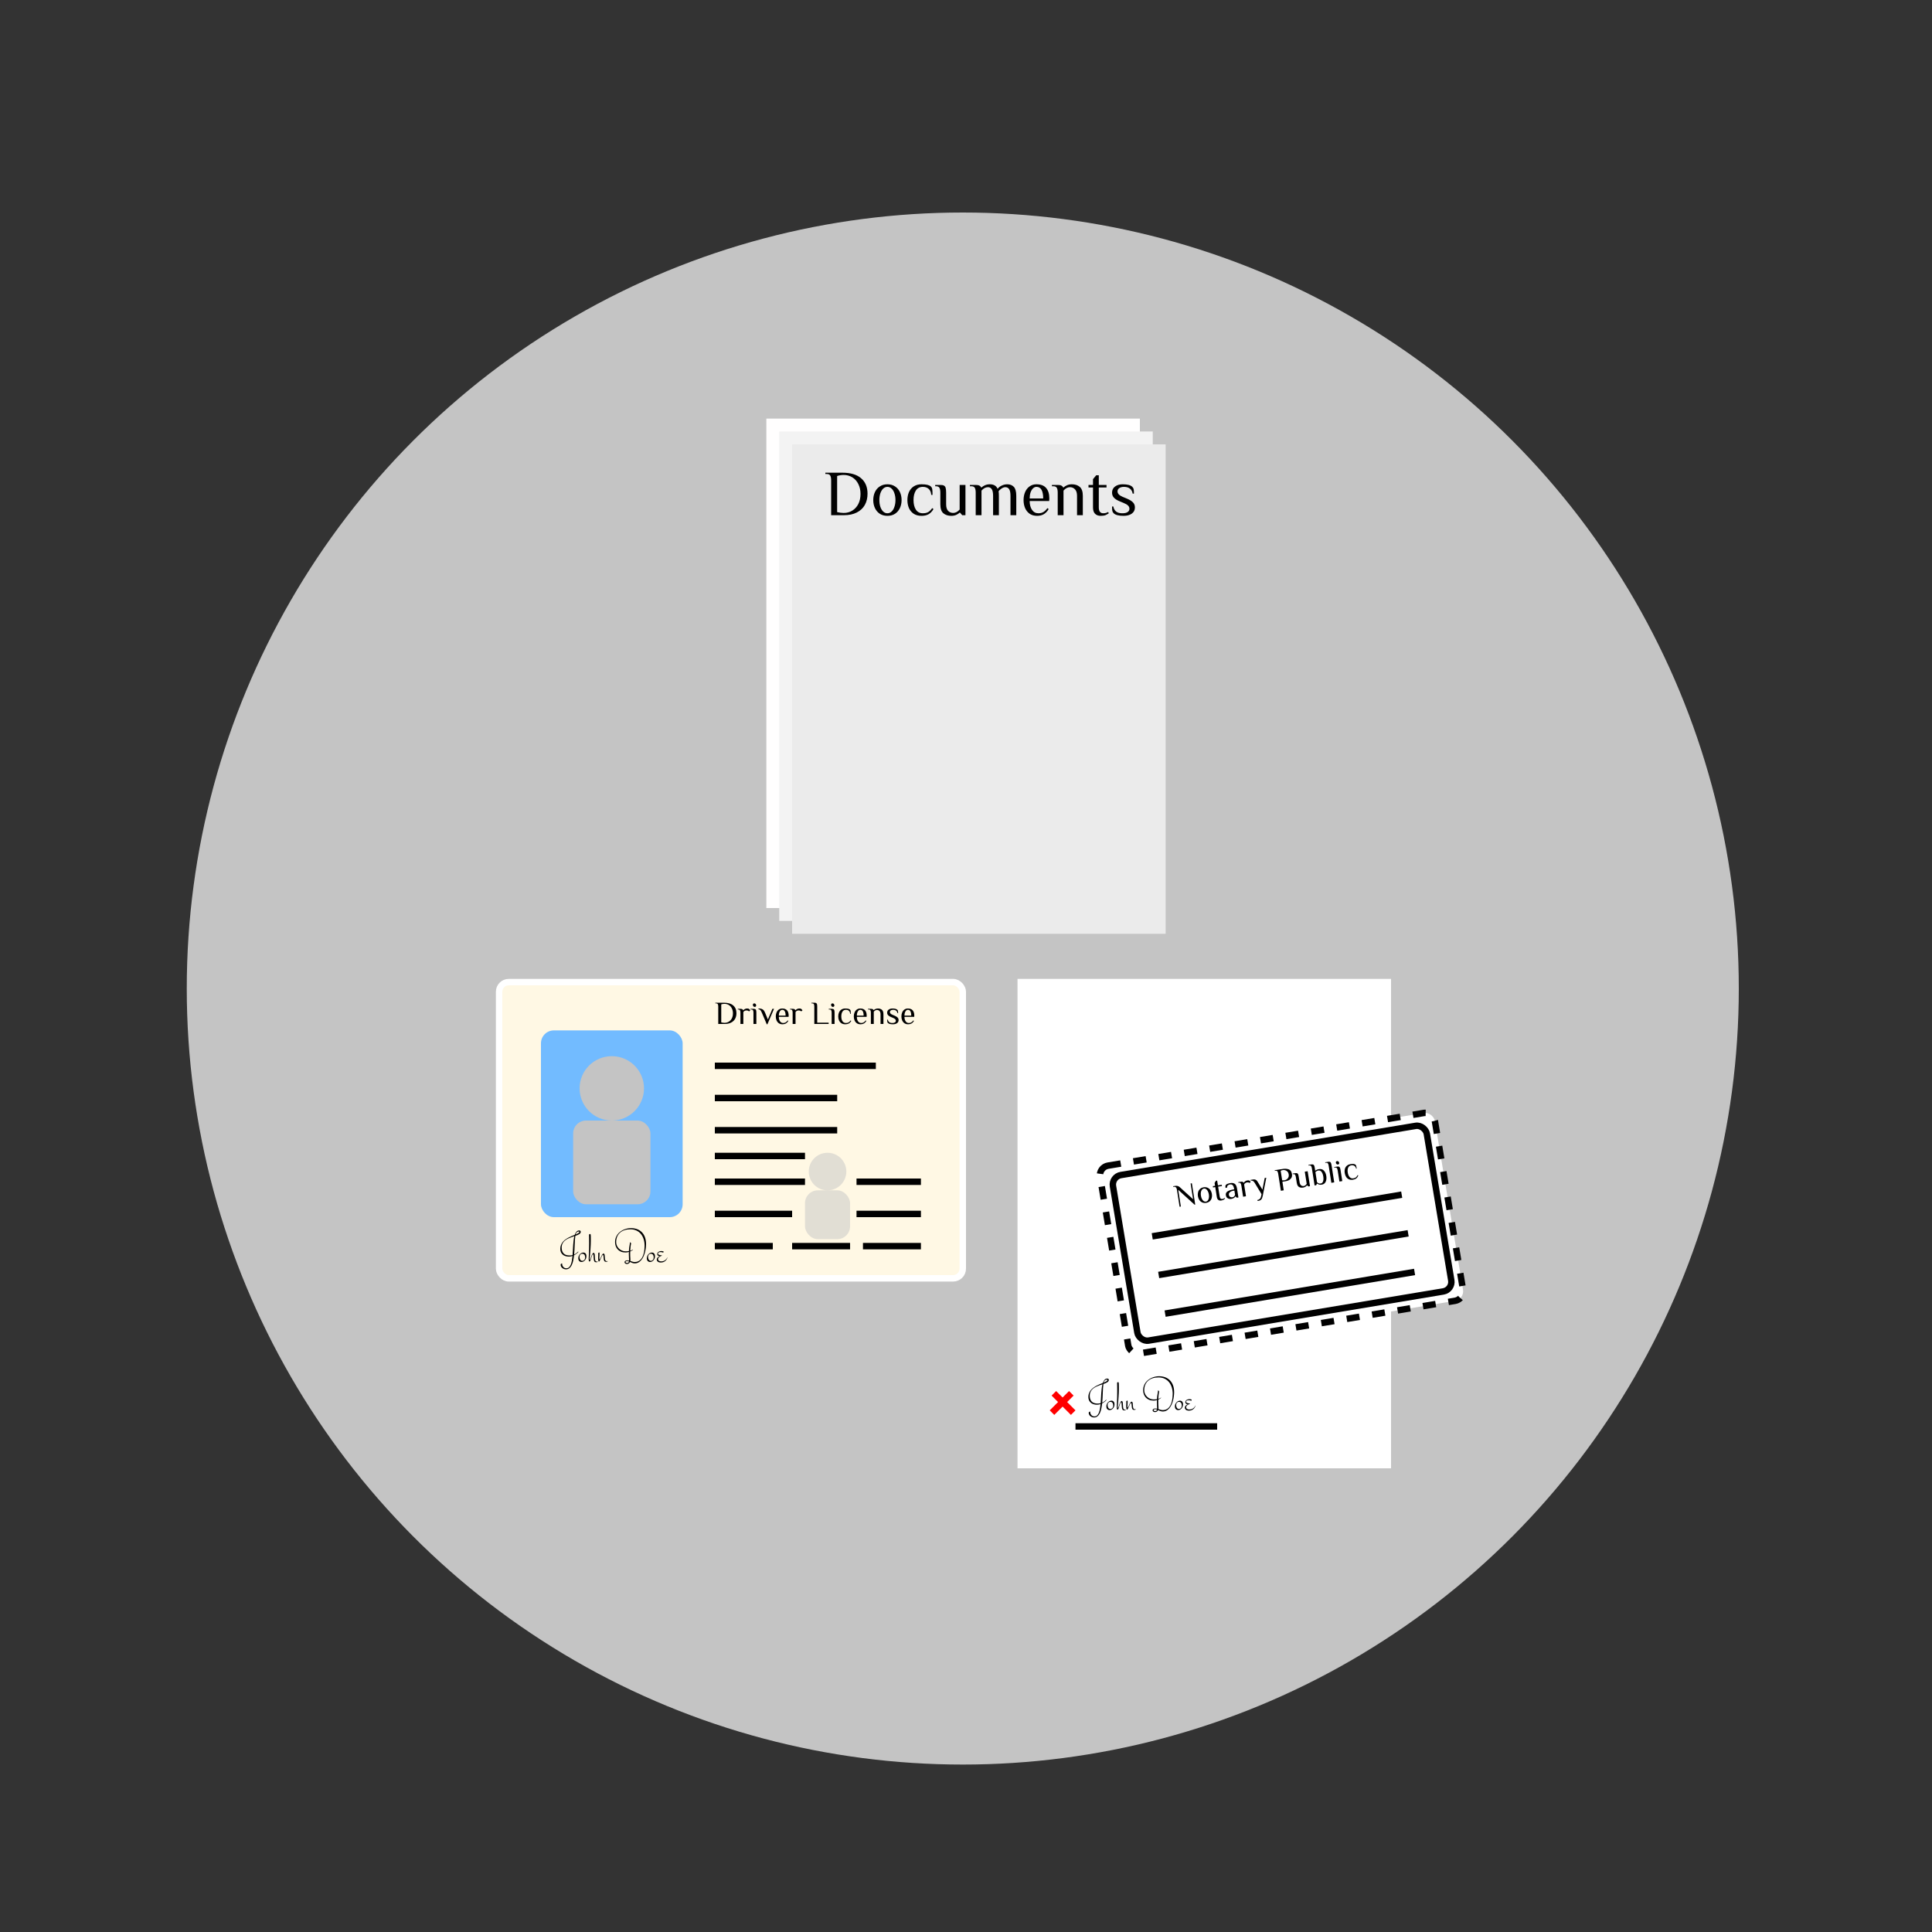 <svg width="300" height="300" viewBox="0 0 300 300" fill="none" xmlns="http://www.w3.org/2000/svg">
<rect x="0" y="0" width="300" height="300" fill="#333333" stroke="none"/>
<g id="Frame 1">
<circle id="circle base" cx="149.5" cy="153.5" r="120.5" fill="#C4C4C4"/>
<g id="DocsGroup">
<rect id="Doc1" x="119" y="65" width="58" height="76" fill="#FFFEFE"/>
<rect id="Doc2" x="121" y="67" width="58" height="76" fill="#F3F3F3"/>
<rect id="Doc3" x="123" y="69" width="58" height="76" fill="#EBEBEB"/>
<path id="Documents" d="M129.06 74.6C129.06 74.26 129.013 74.01 128.92 73.85C128.827 73.683 128.64 73.6 128.36 73.6H128.16V73.4H130.78C132.073 73.4 133.05 73.687 133.71 74.26C134.377 74.833 134.71 75.633 134.71 76.66C134.71 77.32 134.57 77.903 134.29 78.41C134.01 78.91 133.593 79.3 133.04 79.58C132.493 79.86 131.827 80 131.04 80H129.06V74.6ZM131.01 79.65C131.503 79.65 131.947 79.53 132.34 79.29C132.74 79.043 133.053 78.7 133.28 78.26C133.507 77.813 133.62 77.293 133.62 76.7C133.62 76.12 133.507 75.607 133.28 75.16C133.06 74.713 132.75 74.367 132.35 74.12C131.95 73.873 131.497 73.75 130.99 73.75C130.67 73.75 130.337 73.803 129.99 73.91V79.52C130.363 79.607 130.703 79.65 131.01 79.65ZM137.798 80.1C137.345 80.1 136.952 79.993 136.618 79.78C136.285 79.56 136.032 79.263 135.858 78.89C135.685 78.517 135.598 78.103 135.598 77.65C135.598 77.197 135.685 76.783 135.858 76.41C136.032 76.037 136.285 75.743 136.618 75.53C136.952 75.31 137.345 75.2 137.798 75.2C138.252 75.2 138.645 75.31 138.978 75.53C139.312 75.743 139.565 76.037 139.738 76.41C139.912 76.783 139.998 77.197 139.998 77.65C139.998 78.103 139.912 78.517 139.738 78.89C139.565 79.263 139.312 79.56 138.978 79.78C138.645 79.993 138.252 80.1 137.798 80.1ZM137.798 79.7C138.045 79.7 138.262 79.61 138.448 79.43C138.642 79.25 138.788 79.003 138.888 78.69C138.995 78.377 139.048 78.03 139.048 77.65C139.048 77.27 138.995 76.923 138.888 76.61C138.788 76.297 138.642 76.05 138.448 75.87C138.262 75.69 138.045 75.6 137.798 75.6C137.552 75.6 137.332 75.69 137.138 75.87C136.952 76.05 136.805 76.297 136.698 76.61C136.598 76.923 136.548 77.27 136.548 77.65C136.548 78.03 136.598 78.377 136.698 78.69C136.805 79.003 136.952 79.25 137.138 79.43C137.332 79.61 137.552 79.7 137.798 79.7ZM143.101 80.1C142.621 80.1 142.215 79.993 141.881 79.78C141.555 79.56 141.308 79.267 141.141 78.9C140.981 78.527 140.901 78.11 140.901 77.65C140.901 77.19 140.981 76.777 141.141 76.41C141.308 76.037 141.555 75.743 141.881 75.53C142.215 75.31 142.621 75.2 143.101 75.2C143.835 75.2 144.318 75.317 144.551 75.55C144.665 75.663 144.735 75.803 144.761 75.97C144.788 76.13 144.801 76.423 144.801 76.85H144.601C144.575 76.437 144.445 76.127 144.211 75.92C143.978 75.707 143.675 75.6 143.301 75.6C142.821 75.6 142.458 75.79 142.211 76.17C141.971 76.55 141.851 77.043 141.851 77.65C141.851 78.257 141.971 78.75 142.211 79.13C142.458 79.51 142.821 79.7 143.301 79.7C143.641 79.7 143.921 79.637 144.141 79.51C144.361 79.377 144.565 79.173 144.751 78.9L144.951 79.05C144.731 79.423 144.471 79.693 144.171 79.86C143.871 80.02 143.515 80.1 143.101 80.1ZM147.715 80.1C147.215 80.1 146.805 79.967 146.485 79.7C146.172 79.433 146.015 78.967 146.015 78.3V76.5C146.015 76.16 145.968 75.91 145.875 75.75C145.782 75.583 145.595 75.5 145.315 75.5H145.215V75.3H146.015C146.262 75.3 146.445 75.333 146.565 75.4C146.692 75.46 146.782 75.573 146.835 75.74C146.888 75.907 146.915 76.16 146.915 76.5V78.3C146.915 78.767 147.018 79.11 147.225 79.33C147.438 79.543 147.702 79.65 148.015 79.65C148.368 79.65 148.702 79.473 149.015 79.12V75.3H149.915V80H149.415L149.065 79.6H149.015C148.875 79.74 148.692 79.86 148.465 79.96C148.245 80.053 147.995 80.1 147.715 80.1ZM151.507 76.5C151.507 76.16 151.46 75.91 151.367 75.75C151.273 75.583 151.087 75.5 150.807 75.5H150.607V75.3H151.507C151.753 75.3 151.94 75.333 152.067 75.4C152.2 75.467 152.297 75.567 152.357 75.7H152.407C152.547 75.56 152.727 75.443 152.947 75.35C153.173 75.25 153.427 75.2 153.707 75.2C153.987 75.2 154.227 75.253 154.427 75.36C154.627 75.46 154.787 75.64 154.907 75.9C155.08 75.68 155.3 75.51 155.567 75.39C155.84 75.263 156.12 75.2 156.407 75.2C156.833 75.2 157.173 75.333 157.427 75.6C157.68 75.867 157.807 76.333 157.807 77V80H156.907V77C156.907 76.52 156.84 76.177 156.707 75.97C156.573 75.757 156.373 75.65 156.107 75.65C155.92 75.65 155.723 75.72 155.517 75.86C155.31 75.993 155.157 76.14 155.057 76.3C155.09 76.4 155.107 76.633 155.107 77V80H154.207V77C154.207 76.52 154.14 76.177 154.007 75.97C153.873 75.757 153.673 75.65 153.407 75.65C153.053 75.65 152.72 75.827 152.407 76.18V80H151.507V76.5ZM161.038 80.1C160.585 80.1 160.202 79.993 159.888 79.78C159.575 79.56 159.338 79.267 159.178 78.9C159.018 78.527 158.938 78.11 158.938 77.65C158.938 77.197 159.018 76.783 159.178 76.41C159.338 76.037 159.568 75.743 159.868 75.53C160.175 75.31 160.532 75.2 160.938 75.2C161.612 75.2 162.112 75.39 162.438 75.77C162.772 76.143 162.938 76.687 162.938 77.4L162.918 77.8H159.888C159.888 78.36 160.008 78.817 160.248 79.17C160.488 79.523 160.818 79.7 161.238 79.7C161.552 79.7 161.815 79.633 162.028 79.5C162.248 79.367 162.452 79.167 162.638 78.9L162.838 79.05C162.618 79.417 162.362 79.683 162.068 79.85C161.775 80.017 161.432 80.1 161.038 80.1ZM161.988 77.4C161.988 76.813 161.902 76.367 161.728 76.06C161.555 75.753 161.292 75.6 160.938 75.6C160.738 75.6 160.558 75.68 160.398 75.84C160.238 75.993 160.112 76.207 160.018 76.48C159.932 76.753 159.888 77.06 159.888 77.4H161.988ZM164.241 76.5C164.241 76.16 164.194 75.91 164.101 75.75C164.008 75.583 163.821 75.5 163.541 75.5H163.341V75.3H164.241C164.488 75.3 164.674 75.333 164.801 75.4C164.934 75.467 165.031 75.567 165.091 75.7H165.141C165.281 75.56 165.461 75.443 165.681 75.35C165.908 75.25 166.161 75.2 166.441 75.2C166.941 75.2 167.348 75.333 167.661 75.6C167.981 75.867 168.141 76.333 168.141 77V80H167.241V77C167.241 76.533 167.134 76.193 166.921 75.98C166.714 75.76 166.454 75.65 166.141 75.65C165.788 75.65 165.454 75.827 165.141 76.18V80H164.241V76.5ZM170.921 80.1C170.547 80.1 170.254 79.993 170.041 79.78C169.827 79.567 169.721 79.24 169.721 78.8V75.7H169.021V75.3H169.721V74.4L170.221 73.8H170.621V75.3H171.821V75.7H170.621V78.8C170.621 79.4 170.854 79.7 171.321 79.7C171.481 79.7 171.614 79.683 171.721 79.65C171.834 79.617 171.951 79.567 172.071 79.5L172.171 79.7C172.017 79.813 171.847 79.91 171.661 79.99C171.474 80.063 171.227 80.1 170.921 80.1ZM174.479 80.1C173.713 80.1 173.196 79.967 172.929 79.7C172.816 79.587 172.746 79.46 172.719 79.32C172.693 79.173 172.679 78.95 172.679 78.65H172.879C172.939 78.983 173.083 79.243 173.309 79.43C173.543 79.61 173.866 79.7 174.279 79.7C174.646 79.7 174.919 79.637 175.099 79.51C175.286 79.383 175.379 79.213 175.379 79C175.379 78.807 175.306 78.64 175.159 78.5C175.019 78.36 174.793 78.227 174.479 78.1L173.879 77.85C173.479 77.69 173.179 77.503 172.979 77.29C172.779 77.077 172.679 76.813 172.679 76.5C172.679 76.093 172.833 75.777 173.139 75.55C173.446 75.317 173.843 75.2 174.329 75.2C175.063 75.2 175.563 75.333 175.829 75.6C175.943 75.713 176.013 75.84 176.039 75.98C176.066 76.12 176.079 76.343 176.079 76.65H175.879C175.826 76.317 175.686 76.06 175.459 75.88C175.233 75.693 174.923 75.6 174.529 75.6C174.216 75.6 173.969 75.667 173.789 75.8C173.616 75.927 173.529 76.093 173.529 76.3C173.529 76.647 173.796 76.93 174.329 77.15L174.929 77.4C175.383 77.587 175.713 77.787 175.919 78C176.126 78.207 176.229 78.473 176.229 78.8C176.229 79.207 176.066 79.527 175.739 79.76C175.413 79.987 174.993 80.1 174.479 80.1Z" fill="black"/>
</g>
<g id="IDGroup">
<rect id="ID base" x="77.5" y="152.5" width="72" height="46" rx="1.5" fill="#FFF8E4" stroke="white"/>
<g id="photo  group">
<rect id="ID photo base" x="84" y="160" width="22" height="29" rx="2" fill="#72BBFF"/>
<g id="person">
<circle id="head" cx="95" cy="169" r="5" fill="#C4C4C4"/>
<rect id="body" x="89" y="174" width="12" height="13" rx="2" fill="#C4C4C4"/>
</g>
</g>
<g id="small person">
<circle id="head_2" cx="128.5" cy="181.917" r="2.917" fill="#C4C4C4" fill-opacity="0.5"/>
<rect id="body_2" x="125" y="184.833" width="7" height="7.583" rx="2" fill="#C4C4C4" fill-opacity="0.5"/>
</g>
<path id="signature" d="M87.28 196.314C87.292 196.385 87.312 196.457 87.342 196.53C87.374 196.603 87.416 196.669 87.468 196.728C87.521 196.79 87.586 196.84 87.663 196.878C87.743 196.917 87.836 196.937 87.943 196.937C88.107 196.937 88.244 196.886 88.353 196.786C88.465 196.686 88.556 196.549 88.627 196.376C88.7 196.203 88.757 196.001 88.798 195.771C88.839 195.539 88.872 195.29 88.897 195.026C88.813 195.056 88.724 195.079 88.63 195.098C88.537 195.116 88.439 195.125 88.336 195.125C88.145 195.125 87.967 195.099 87.803 195.046C87.639 194.994 87.498 194.917 87.379 194.814C87.261 194.711 87.168 194.586 87.099 194.438C87.033 194.288 87 194.116 87 193.922C87 193.703 87.035 193.506 87.106 193.331C87.177 193.153 87.27 192.993 87.386 192.852C87.505 192.708 87.64 192.582 87.793 192.473C87.948 192.361 88.109 192.261 88.275 192.172C88.441 192.083 88.608 192.004 88.774 191.936C88.942 191.868 89.1 191.804 89.246 191.745C89.316 191.537 89.407 191.372 89.519 191.249C89.631 191.126 89.775 191.064 89.953 191.064C89.971 191.064 89.993 191.067 90.018 191.071C90.043 191.076 90.067 191.086 90.09 191.102C90.115 191.116 90.135 191.137 90.151 191.167C90.17 191.194 90.179 191.231 90.179 191.276C90.179 191.352 90.157 191.419 90.114 191.478C90.07 191.537 90.011 191.592 89.936 191.642C89.861 191.69 89.772 191.736 89.669 191.779C89.567 191.822 89.456 191.864 89.338 191.905C89.311 192.092 89.29 192.301 89.276 192.531C89.263 192.761 89.25 193.002 89.239 193.255C89.23 193.506 89.218 193.764 89.205 194.028C89.191 194.292 89.173 194.551 89.15 194.804C89.293 194.74 89.413 194.666 89.509 194.582C89.605 194.497 89.692 194.42 89.772 194.349L89.82 194.397C89.793 194.424 89.757 194.458 89.714 194.5C89.673 194.541 89.623 194.585 89.564 194.633C89.507 194.681 89.442 194.731 89.369 194.783C89.298 194.833 89.221 194.88 89.136 194.923C89.104 195.22 89.06 195.5 89.003 195.764C88.948 196.026 88.872 196.256 88.774 196.455C88.678 196.653 88.558 196.81 88.412 196.926C88.266 197.042 88.087 197.101 87.875 197.101C87.777 197.101 87.679 197.083 87.581 197.049C87.483 197.015 87.395 196.966 87.318 196.902C87.24 196.841 87.177 196.764 87.126 196.673C87.079 196.584 87.055 196.484 87.055 196.373C87.055 196.345 87.061 196.32 87.075 196.297C87.089 196.277 87.106 196.259 87.126 196.243C87.149 196.229 87.173 196.218 87.198 196.208C87.226 196.199 87.253 196.195 87.28 196.195C87.299 196.195 87.308 196.205 87.308 196.226C87.308 196.237 87.303 196.25 87.294 196.263C87.285 196.279 87.28 196.296 87.28 196.314ZM88.422 194.944C88.604 194.944 88.767 194.924 88.911 194.886C88.931 194.637 88.947 194.381 88.959 194.117C88.972 193.852 88.987 193.593 89.003 193.337C89.021 193.082 89.044 192.837 89.071 192.603C89.099 192.366 89.136 192.149 89.184 191.953C89.04 192.001 88.892 192.052 88.74 192.107C88.587 192.159 88.438 192.22 88.292 192.288C88.146 192.354 88.007 192.431 87.875 192.517C87.745 192.604 87.631 192.704 87.533 192.818C87.435 192.932 87.358 193.063 87.301 193.211C87.244 193.357 87.215 193.523 87.215 193.71C87.215 193.888 87.234 194.042 87.27 194.171C87.306 194.301 87.356 194.412 87.417 194.503C87.481 194.594 87.553 194.669 87.632 194.729C87.714 194.785 87.8 194.83 87.889 194.862C87.98 194.894 88.071 194.915 88.162 194.927C88.253 194.938 88.34 194.944 88.422 194.944ZM89.878 191.225C89.826 191.225 89.774 191.234 89.724 191.252C89.674 191.268 89.626 191.295 89.581 191.331C89.537 191.368 89.497 191.415 89.461 191.475C89.427 191.532 89.399 191.602 89.379 191.687C89.463 191.652 89.541 191.619 89.611 191.587C89.684 191.556 89.746 191.524 89.796 191.492C89.848 191.46 89.888 191.428 89.915 191.396C89.945 191.364 89.96 191.331 89.96 191.297C89.96 191.283 89.953 191.268 89.939 191.252C89.926 191.234 89.905 191.225 89.878 191.225ZM90.428 195.785C90.483 195.785 90.537 195.773 90.589 195.75C90.641 195.725 90.688 195.69 90.729 195.645C90.77 195.597 90.802 195.539 90.825 195.47C90.85 195.402 90.862 195.322 90.862 195.231C90.862 195.156 90.853 195.085 90.835 195.019C90.817 194.951 90.789 194.891 90.753 194.841C90.719 194.791 90.673 194.751 90.616 194.722C90.561 194.692 90.497 194.677 90.421 194.677C90.369 194.677 90.317 194.688 90.264 194.708C90.212 194.726 90.165 194.757 90.124 194.8C90.083 194.841 90.05 194.895 90.025 194.961C90 195.025 89.987 195.102 89.987 195.193C89.987 195.266 89.996 195.338 90.015 195.409C90.033 195.477 90.059 195.54 90.093 195.597C90.13 195.654 90.175 195.699 90.23 195.733C90.287 195.768 90.353 195.785 90.428 195.785ZM90.309 195.959C90.158 195.959 90.035 195.91 89.939 195.812C89.844 195.712 89.796 195.567 89.796 195.378C89.796 195.25 89.82 195.133 89.868 195.026C89.915 194.917 89.977 194.823 90.052 194.746C90.13 194.666 90.215 194.604 90.309 194.561C90.402 194.518 90.493 194.496 90.582 194.496C90.726 194.496 90.841 194.545 90.927 194.643C91.014 194.741 91.057 194.886 91.057 195.077C91.057 195.205 91.034 195.322 90.989 195.429C90.945 195.536 90.887 195.63 90.814 195.709C90.744 195.787 90.664 195.848 90.575 195.894C90.486 195.937 90.397 195.959 90.309 195.959ZM91.413 195.48C91.413 195.421 91.416 195.326 91.423 195.193C91.43 195.059 91.438 194.889 91.447 194.684C91.456 194.479 91.464 194.24 91.471 193.966C91.478 193.693 91.481 193.386 91.481 193.047C91.481 192.881 91.48 192.721 91.478 192.568C91.478 192.413 91.476 192.277 91.474 192.158C91.472 192.037 91.47 191.941 91.467 191.868C91.467 191.792 91.467 191.751 91.467 191.745C91.467 191.726 91.47 191.71 91.474 191.697C91.481 191.683 91.493 191.671 91.512 191.659C91.525 191.652 91.541 191.643 91.56 191.632C91.58 191.618 91.601 191.611 91.621 191.611C91.646 191.611 91.665 191.618 91.679 191.632C91.693 191.643 91.703 191.665 91.71 191.697C91.719 191.726 91.726 191.779 91.731 191.854C91.735 191.927 91.737 192.029 91.737 192.162C91.74 192.292 91.741 192.46 91.741 192.667C91.741 192.859 91.736 193.057 91.727 193.262C91.718 193.467 91.707 193.669 91.693 193.867C91.681 194.065 91.668 194.256 91.652 194.438C91.638 194.62 91.624 194.784 91.611 194.93C91.599 195.076 91.589 195.198 91.58 195.296C91.571 195.392 91.566 195.453 91.566 195.48C91.566 195.492 91.566 195.506 91.566 195.521C91.566 195.537 91.567 195.553 91.57 195.569C91.572 195.583 91.576 195.596 91.58 195.607C91.585 195.616 91.591 195.621 91.601 195.621C91.623 195.621 91.647 195.584 91.672 195.511C91.697 195.438 91.729 195.34 91.768 195.217C91.793 195.14 91.822 195.061 91.853 194.981C91.885 194.902 91.918 194.83 91.953 194.766C91.989 194.7 92.026 194.646 92.062 194.605C92.101 194.564 92.138 194.544 92.175 194.544C92.202 194.544 92.225 194.552 92.243 194.568C92.264 194.584 92.281 194.604 92.294 194.629C92.308 194.652 92.318 194.677 92.325 194.705C92.332 194.732 92.338 194.758 92.342 194.783C92.345 194.811 92.348 194.852 92.353 194.906C92.357 194.961 92.362 195.024 92.366 195.094C92.371 195.165 92.375 195.239 92.38 195.316C92.387 195.394 92.394 195.468 92.4 195.539C92.412 195.666 92.442 195.758 92.493 195.815C92.543 195.872 92.608 195.901 92.688 195.901C92.719 195.901 92.745 195.899 92.763 195.894C92.781 195.889 92.798 195.887 92.814 195.887C92.825 195.887 92.828 195.899 92.821 195.921C92.816 195.931 92.797 195.946 92.763 195.969C92.728 195.99 92.668 196 92.582 196C92.509 196 92.447 195.989 92.397 195.966C92.349 195.941 92.31 195.903 92.281 195.853C92.253 195.801 92.232 195.733 92.216 195.651C92.202 195.567 92.193 195.467 92.189 195.351C92.184 195.285 92.179 195.216 92.175 195.146C92.172 195.073 92.167 195.007 92.158 194.947C92.151 194.888 92.141 194.84 92.127 194.804C92.113 194.765 92.094 194.746 92.069 194.746C92.048 194.746 92.026 194.77 92.001 194.817C91.975 194.863 91.95 194.918 91.925 194.981C91.903 195.043 91.881 195.106 91.86 195.169C91.84 195.231 91.824 195.279 91.812 195.313C91.803 195.34 91.79 195.386 91.772 195.45C91.753 195.514 91.732 195.578 91.707 195.645C91.681 195.711 91.654 195.769 91.624 195.819C91.595 195.869 91.564 195.894 91.532 195.894C91.505 195.894 91.483 195.879 91.467 195.85C91.451 195.818 91.439 195.78 91.43 195.737C91.423 195.691 91.418 195.646 91.416 195.6C91.414 195.552 91.413 195.512 91.413 195.48ZM93.05 194.476C93.061 194.476 93.07 194.485 93.077 194.503C93.084 194.521 93.088 194.543 93.091 194.568C93.095 194.593 93.098 194.62 93.098 194.65C93.098 194.677 93.098 194.702 93.098 194.725C93.098 194.784 93.095 194.846 93.091 194.91C93.088 194.971 93.085 195.032 93.081 195.091C93.078 195.148 93.076 195.201 93.074 195.251C93.072 195.299 93.07 195.339 93.07 195.371C93.07 195.43 93.073 195.478 93.077 195.515C93.082 195.549 93.093 195.566 93.111 195.566C93.123 195.566 93.138 195.551 93.156 195.521C93.174 195.492 93.193 195.457 93.214 195.416C93.237 195.372 93.258 195.327 93.279 195.279C93.299 195.231 93.319 195.189 93.337 195.152C93.36 195.104 93.385 195.052 93.412 194.995C93.442 194.936 93.472 194.881 93.504 194.831C93.536 194.779 93.569 194.735 93.603 194.701C93.64 194.667 93.678 194.65 93.716 194.65C93.741 194.65 93.763 194.657 93.781 194.67C93.802 194.684 93.819 194.702 93.832 194.725C93.846 194.746 93.856 194.768 93.863 194.793C93.872 194.816 93.879 194.838 93.884 194.858C93.891 194.911 93.897 194.994 93.904 195.108C93.913 195.22 93.925 195.339 93.939 195.467C93.95 195.594 93.981 195.688 94.031 195.747C94.081 195.804 94.146 195.833 94.226 195.833C94.257 195.833 94.283 195.83 94.301 195.826C94.321 195.821 94.338 195.819 94.352 195.819C94.363 195.819 94.366 195.83 94.359 195.853C94.357 195.858 94.351 195.864 94.342 195.874C94.335 195.88 94.322 195.888 94.304 195.897C94.286 195.907 94.261 195.915 94.229 195.921C94.199 195.928 94.163 195.932 94.12 195.932C94.047 195.932 93.986 195.92 93.939 195.897C93.891 195.872 93.852 195.834 93.822 195.781C93.793 195.729 93.771 195.662 93.757 195.58C93.744 195.495 93.734 195.395 93.73 195.279C93.725 195.224 93.721 195.172 93.716 195.122C93.714 195.069 93.708 195.024 93.699 194.985C93.692 194.944 93.682 194.912 93.668 194.889C93.655 194.864 93.635 194.852 93.61 194.852C93.59 194.852 93.565 194.872 93.535 194.913C93.508 194.954 93.481 195.003 93.453 195.06C93.426 195.115 93.4 195.172 93.374 195.231C93.352 195.29 93.332 195.337 93.316 195.371C93.266 195.478 93.224 195.566 93.19 195.634C93.158 195.703 93.123 195.769 93.084 195.833C93.073 195.851 93.06 195.866 93.046 195.877C93.035 195.888 93.02 195.894 93.002 195.894C92.975 195.894 92.953 195.871 92.937 195.826C92.921 195.78 92.909 195.728 92.899 195.668C92.893 195.609 92.888 195.55 92.886 195.491C92.883 195.429 92.882 195.382 92.882 195.351C92.882 195.314 92.882 195.27 92.882 195.217C92.885 195.165 92.887 195.114 92.889 195.063C92.891 195.013 92.893 194.968 92.893 194.927C92.895 194.886 92.896 194.858 92.896 194.845C92.896 194.831 92.895 194.813 92.893 194.79C92.893 194.765 92.893 194.741 92.893 194.718C92.893 194.693 92.891 194.672 92.889 194.653C92.889 194.633 92.889 194.619 92.889 194.612C92.889 194.594 92.894 194.579 92.903 194.568C92.914 194.554 92.926 194.544 92.937 194.537C92.948 194.53 92.967 194.519 92.992 194.503C93.017 194.485 93.036 194.476 93.05 194.476ZM97.647 194.804C97.647 194.744 97.647 194.682 97.647 194.616C97.647 194.547 97.649 194.477 97.654 194.404C97.576 194.429 97.492 194.448 97.401 194.462C97.312 194.476 97.219 194.482 97.121 194.482C96.849 194.482 96.612 194.438 96.41 194.349C96.209 194.26 96.042 194.142 95.907 193.994C95.773 193.843 95.671 193.67 95.603 193.474C95.537 193.278 95.504 193.072 95.504 192.855C95.504 192.632 95.537 192.425 95.603 192.233C95.669 192.04 95.759 191.863 95.873 191.704C95.989 191.544 96.126 191.403 96.283 191.28C96.443 191.154 96.614 191.05 96.796 190.965C96.978 190.879 97.168 190.814 97.367 190.771C97.567 190.725 97.768 190.702 97.968 190.702C98.324 190.702 98.646 190.757 98.936 190.866C99.225 190.976 99.472 191.136 99.677 191.348C99.882 191.558 100.041 191.818 100.152 192.127C100.264 192.435 100.32 192.788 100.32 193.187C100.32 193.365 100.306 193.562 100.279 193.778C100.254 193.995 100.213 194.214 100.156 194.435C100.099 194.656 100.025 194.871 99.934 195.081C99.842 195.288 99.731 195.474 99.599 195.638C99.469 195.799 99.318 195.929 99.147 196.027C98.977 196.125 98.782 196.174 98.563 196.174C98.419 196.174 98.287 196.15 98.166 196.103C98.046 196.055 97.933 196.007 97.828 195.959C97.783 196.057 97.718 196.133 97.633 196.188C97.549 196.245 97.451 196.273 97.339 196.273C97.305 196.273 97.266 196.268 97.223 196.256C97.182 196.245 97.143 196.228 97.107 196.205C97.07 196.182 97.04 196.153 97.015 196.116C96.992 196.082 96.981 196.041 96.981 195.993C96.981 195.945 96.992 195.904 97.015 195.87C97.037 195.834 97.067 195.804 97.103 195.781C97.142 195.756 97.186 195.738 97.233 195.727C97.284 195.713 97.335 195.706 97.387 195.706C97.437 195.706 97.486 195.711 97.534 195.72C97.582 195.727 97.631 195.736 97.681 195.747V195.686C97.681 195.572 97.675 195.443 97.664 195.299C97.653 195.153 97.647 194.988 97.647 194.804ZM97.996 193.088C97.957 193.252 97.927 193.433 97.907 193.631C97.888 193.827 97.874 194.022 97.862 194.216C97.958 194.186 98.038 194.155 98.102 194.124C98.165 194.089 98.224 194.054 98.276 194.018L98.296 194.055C98.255 194.094 98.198 194.138 98.126 194.188C98.053 194.236 97.965 194.283 97.862 194.329C97.858 194.413 97.856 194.494 97.856 194.571C97.856 194.646 97.856 194.719 97.856 194.79C97.856 194.888 97.857 194.975 97.859 195.05C97.863 195.125 97.868 195.194 97.873 195.258C97.877 195.322 97.88 195.384 97.883 195.443C97.887 195.502 97.89 195.564 97.89 195.627C97.89 195.659 97.888 195.69 97.886 195.72C97.884 195.747 97.88 195.773 97.876 195.798C97.99 195.837 98.102 195.875 98.211 195.911C98.323 195.948 98.44 195.966 98.563 195.966C98.766 195.966 98.945 195.929 99.1 195.856C99.255 195.781 99.389 195.681 99.503 195.556C99.617 195.428 99.711 195.281 99.787 195.115C99.862 194.946 99.922 194.77 99.968 194.585C100.013 194.398 100.045 194.208 100.063 194.014C100.084 193.82 100.094 193.634 100.094 193.454C100.094 193.089 100.046 192.751 99.951 192.438C99.855 192.124 99.714 191.852 99.527 191.622C99.34 191.391 99.11 191.211 98.836 191.082C98.563 190.949 98.247 190.883 97.89 190.883C97.552 190.883 97.247 190.928 96.974 191.017C96.703 191.105 96.47 191.235 96.276 191.406C96.085 191.575 95.937 191.783 95.832 192.032C95.73 192.28 95.678 192.565 95.678 192.886C95.678 193.084 95.718 193.27 95.798 193.443C95.88 193.617 95.988 193.767 96.123 193.895C96.257 194.022 96.411 194.122 96.584 194.195C96.757 194.268 96.936 194.305 97.121 194.305C97.335 194.305 97.513 194.291 97.654 194.264C97.665 194.102 97.68 193.93 97.698 193.748C97.719 193.563 97.751 193.367 97.794 193.16C97.799 193.13 97.803 193.099 97.808 193.067C97.812 193.035 97.814 193.017 97.814 193.013C97.814 192.99 97.813 192.967 97.811 192.944C97.811 192.919 97.821 192.907 97.842 192.907C97.853 192.907 97.868 192.914 97.886 192.927C97.904 192.941 97.921 192.958 97.938 192.979C97.954 192.997 97.967 193.016 97.978 193.037C97.99 193.057 97.996 193.074 97.996 193.088ZM97.38 196.113C97.474 196.113 97.541 196.09 97.582 196.044C97.625 195.999 97.654 195.944 97.668 195.88C97.617 195.862 97.57 195.847 97.524 195.836C97.481 195.825 97.437 195.819 97.394 195.819C97.328 195.819 97.268 195.83 97.213 195.853C97.16 195.876 97.134 195.913 97.134 195.966C97.134 196.011 97.158 196.047 97.206 196.072C97.256 196.099 97.314 196.113 97.38 196.113ZM101.072 195.785C101.126 195.785 101.18 195.773 101.232 195.75C101.285 195.725 101.332 195.69 101.373 195.645C101.414 195.597 101.445 195.539 101.468 195.47C101.493 195.402 101.506 195.322 101.506 195.231C101.506 195.156 101.497 195.085 101.479 195.019C101.46 194.951 101.433 194.891 101.396 194.841C101.362 194.791 101.317 194.751 101.26 194.722C101.205 194.692 101.14 194.677 101.065 194.677C101.013 194.677 100.96 194.688 100.908 194.708C100.855 194.726 100.809 194.757 100.768 194.8C100.727 194.841 100.694 194.895 100.668 194.961C100.643 195.025 100.631 195.102 100.631 195.193C100.631 195.266 100.64 195.338 100.658 195.409C100.676 195.477 100.703 195.54 100.737 195.597C100.773 195.654 100.819 195.699 100.874 195.733C100.931 195.768 100.997 195.785 101.072 195.785ZM100.952 195.959C100.802 195.959 100.679 195.91 100.583 195.812C100.487 195.712 100.439 195.567 100.439 195.378C100.439 195.25 100.463 195.133 100.511 195.026C100.559 194.917 100.621 194.823 100.696 194.746C100.773 194.666 100.859 194.604 100.952 194.561C101.046 194.518 101.137 194.496 101.226 194.496C101.369 194.496 101.484 194.545 101.571 194.643C101.657 194.741 101.701 194.886 101.701 195.077C101.701 195.205 101.678 195.322 101.632 195.429C101.589 195.536 101.531 195.63 101.458 195.709C101.387 195.787 101.308 195.848 101.219 195.894C101.13 195.937 101.041 195.959 100.952 195.959ZM103 194.312C103.029 194.318 103.044 194.338 103.044 194.37C103.044 194.379 103.041 194.391 103.034 194.407C103.029 194.421 103.022 194.436 103.013 194.452C103.006 194.465 102.998 194.478 102.989 194.489C102.98 194.498 102.972 194.503 102.965 194.503C102.954 194.503 102.94 194.5 102.924 194.493C102.908 194.484 102.886 194.474 102.856 194.465C102.826 194.454 102.788 194.445 102.74 194.438C102.692 194.429 102.629 194.424 102.552 194.424C102.442 194.424 102.351 194.445 102.278 194.486C102.205 194.527 102.169 194.584 102.169 194.657C102.169 194.709 102.191 194.754 102.234 194.79C102.279 194.824 102.332 194.852 102.391 194.872C102.453 194.893 102.514 194.907 102.576 194.917C102.639 194.926 102.688 194.93 102.723 194.93C102.748 194.93 102.764 194.935 102.771 194.944C102.78 194.951 102.784 194.958 102.784 194.964C102.784 194.983 102.776 194.994 102.76 194.999C102.747 195.001 102.728 195.005 102.706 195.012C102.646 195.033 102.586 195.059 102.524 195.091C102.463 195.12 102.406 195.157 102.354 195.2C102.303 195.241 102.262 195.288 102.23 195.34C102.199 195.393 102.183 195.45 102.183 195.511C102.183 195.614 102.224 195.699 102.306 195.768C102.39 195.834 102.507 195.867 102.658 195.867C102.829 195.867 102.971 195.842 103.085 195.792C103.199 195.739 103.292 195.679 103.365 195.61C103.44 195.542 103.499 195.474 103.54 195.405C103.581 195.335 103.611 195.281 103.632 195.245L103.652 195.258C103.614 195.37 103.563 195.474 103.502 195.569C103.443 195.665 103.37 195.748 103.283 195.819C103.199 195.887 103.1 195.942 102.986 195.983C102.872 196.022 102.742 196.041 102.596 196.041C102.507 196.041 102.425 196.03 102.35 196.007C102.275 195.986 102.21 195.957 102.155 195.918C102.101 195.879 102.058 195.831 102.029 195.774C101.999 195.717 101.984 195.653 101.984 195.58C101.984 195.495 102.004 195.422 102.042 195.361C102.081 195.299 102.126 195.249 102.176 195.21C102.226 195.169 102.275 195.139 102.323 195.118C102.373 195.095 102.408 195.079 102.429 195.07C102.358 195.059 102.295 195.04 102.241 195.012C102.195 194.987 102.153 194.953 102.114 194.91C102.076 194.864 102.056 194.803 102.056 194.725C102.056 194.654 102.073 194.591 102.107 194.534C102.142 194.474 102.187 194.425 102.244 194.387C102.303 194.348 102.371 194.318 102.446 194.298C102.523 194.275 102.605 194.264 102.692 194.264C102.742 194.264 102.792 194.267 102.842 194.274C102.895 194.281 102.947 194.293 103 194.312Z" fill="black"/>
<path id="Driver License Title" d="M111.53 156.3C111.53 156.13 111.507 156.005 111.46 155.925C111.413 155.842 111.32 155.8 111.18 155.8H111.08V155.7H112.39C113.037 155.7 113.525 155.843 113.855 156.13C114.188 156.417 114.355 156.817 114.355 157.33C114.355 157.66 114.285 157.952 114.145 158.205C114.005 158.455 113.797 158.65 113.52 158.79C113.247 158.93 112.913 159 112.52 159H111.53V156.3ZM112.505 158.825C112.752 158.825 112.973 158.765 113.17 158.645C113.37 158.522 113.527 158.35 113.64 158.13C113.753 157.907 113.81 157.647 113.81 157.35C113.81 157.06 113.753 156.803 113.64 156.58C113.53 156.357 113.375 156.183 113.175 156.06C112.975 155.937 112.748 155.875 112.495 155.875C112.335 155.875 112.168 155.902 111.995 155.955V158.76C112.182 158.803 112.352 158.825 112.505 158.825ZM114.974 157.25C114.974 157.08 114.951 156.955 114.904 156.875C114.858 156.792 114.764 156.75 114.624 156.75H114.574V156.65H114.974C115.101 156.65 115.196 156.668 115.259 156.705C115.326 156.738 115.373 156.795 115.399 156.875H115.424C115.484 156.798 115.564 156.733 115.664 156.68C115.768 156.627 115.888 156.6 116.024 156.6C116.158 156.6 116.258 156.625 116.324 156.675C116.381 156.718 116.439 156.793 116.499 156.9L116.299 157.05C116.263 157 116.209 156.963 116.139 156.94C116.069 156.913 115.989 156.9 115.899 156.9C115.799 156.9 115.708 156.923 115.624 156.97C115.541 157.013 115.474 157.073 115.424 157.15V159H114.974V157.25ZM117.187 156.35C117.11 156.35 117.043 156.318 116.987 156.255C116.933 156.192 116.907 156.117 116.907 156.03C116.907 155.96 116.927 155.905 116.967 155.865C117.01 155.825 117.067 155.805 117.137 155.805C117.213 155.805 117.278 155.837 117.332 155.9C117.388 155.963 117.417 156.038 117.417 156.125C117.417 156.195 117.395 156.25 117.352 156.29C117.312 156.33 117.257 156.35 117.187 156.35ZM116.997 157.25C116.997 157.08 116.973 156.955 116.927 156.875C116.88 156.792 116.787 156.75 116.647 156.75H116.547V156.65H116.997C117.12 156.65 117.212 156.667 117.272 156.7C117.335 156.73 117.38 156.787 117.407 156.87C117.433 156.953 117.447 157.08 117.447 157.25V159H116.997V157.25ZM118.287 157.225C118.207 157.038 118.13 156.908 118.057 156.835C117.984 156.758 117.887 156.717 117.767 156.71V156.61C117.784 156.61 117.807 156.608 117.837 156.605C117.87 156.602 117.904 156.6 117.937 156.6C118.114 156.6 118.274 156.645 118.417 156.735C118.56 156.822 118.684 156.985 118.787 157.225L119.237 158.3L119.937 156.65H120.187L119.162 159.05H119.062L118.287 157.225ZM121.513 159.05C121.287 159.05 121.095 158.997 120.938 158.89C120.782 158.78 120.663 158.633 120.583 158.45C120.503 158.263 120.463 158.055 120.463 157.825C120.463 157.598 120.503 157.392 120.583 157.205C120.663 157.018 120.778 156.872 120.928 156.765C121.082 156.655 121.26 156.6 121.463 156.6C121.8 156.6 122.05 156.695 122.213 156.885C122.38 157.072 122.463 157.343 122.463 157.7L122.453 157.9H120.938C120.938 158.18 120.998 158.408 121.118 158.585C121.238 158.762 121.403 158.85 121.613 158.85C121.77 158.85 121.902 158.817 122.008 158.75C122.118 158.683 122.22 158.583 122.313 158.45L122.413 158.525C122.303 158.708 122.175 158.842 122.028 158.925C121.882 159.008 121.71 159.05 121.513 159.05ZM121.988 157.7C121.988 157.407 121.945 157.183 121.858 157.03C121.772 156.877 121.64 156.8 121.463 156.8C121.363 156.8 121.273 156.84 121.193 156.92C121.113 156.997 121.05 157.103 121.003 157.24C120.96 157.377 120.938 157.53 120.938 157.7H121.988ZM123.08 157.25C123.08 157.08 123.056 156.955 123.01 156.875C122.963 156.792 122.87 156.75 122.73 156.75H122.68V156.65H123.08C123.206 156.65 123.301 156.668 123.365 156.705C123.431 156.738 123.478 156.795 123.505 156.875H123.53C123.59 156.798 123.67 156.733 123.77 156.68C123.873 156.627 123.993 156.6 124.13 156.6C124.263 156.6 124.363 156.625 124.43 156.675C124.486 156.718 124.545 156.793 124.605 156.9L124.405 157.05C124.368 157 124.315 156.963 124.245 156.94C124.175 156.913 124.095 156.9 124.005 156.9C123.905 156.9 123.813 156.923 123.73 156.97C123.646 157.013 123.58 157.073 123.53 157.15V159H123.08V157.25ZM126.447 156.3C126.447 156.13 126.424 156.005 126.377 155.925C126.33 155.842 126.237 155.8 126.097 155.8H125.997V155.7H126.447C126.57 155.7 126.662 155.717 126.722 155.75C126.785 155.78 126.83 155.837 126.857 155.92C126.884 156.003 126.897 156.13 126.897 156.3V158.8H128.672V159H126.447V156.3ZM129.33 156.35C129.253 156.35 129.187 156.318 129.13 156.255C129.077 156.192 129.05 156.117 129.05 156.03C129.05 155.96 129.07 155.905 129.11 155.865C129.153 155.825 129.21 155.805 129.28 155.805C129.357 155.805 129.422 155.837 129.475 155.9C129.532 155.963 129.56 156.038 129.56 156.125C129.56 156.195 129.538 156.25 129.495 156.29C129.455 156.33 129.4 156.35 129.33 156.35ZM129.14 157.25C129.14 157.08 129.117 156.955 129.07 156.875C129.023 156.792 128.93 156.75 128.79 156.75H128.69V156.65H129.14C129.263 156.65 129.355 156.667 129.415 156.7C129.478 156.73 129.523 156.787 129.55 156.87C129.577 156.953 129.59 157.08 129.59 157.25V159H129.14V157.25ZM131.261 159.05C131.021 159.05 130.817 158.997 130.651 158.89C130.487 158.78 130.364 158.633 130.281 158.45C130.201 158.263 130.161 158.055 130.161 157.825C130.161 157.595 130.201 157.388 130.281 157.205C130.364 157.018 130.487 156.872 130.651 156.765C130.817 156.655 131.021 156.6 131.261 156.6C131.627 156.6 131.869 156.658 131.986 156.775C132.042 156.832 132.077 156.902 132.091 156.985C132.104 157.065 132.111 157.212 132.111 157.425H132.011C131.997 157.218 131.932 157.063 131.816 156.96C131.699 156.853 131.547 156.8 131.361 156.8C131.121 156.8 130.939 156.895 130.816 157.085C130.696 157.275 130.636 157.522 130.636 157.825C130.636 158.128 130.696 158.375 130.816 158.565C130.939 158.755 131.121 158.85 131.361 158.85C131.531 158.85 131.671 158.818 131.781 158.755C131.891 158.688 131.992 158.587 132.086 158.45L132.186 158.525C132.076 158.712 131.946 158.847 131.796 158.93C131.646 159.01 131.467 159.05 131.261 159.05ZM133.628 159.05C133.401 159.05 133.209 158.997 133.053 158.89C132.896 158.78 132.778 158.633 132.698 158.45C132.618 158.263 132.578 158.055 132.578 157.825C132.578 157.598 132.618 157.392 132.698 157.205C132.778 157.018 132.893 156.872 133.043 156.765C133.196 156.655 133.374 156.6 133.578 156.6C133.914 156.6 134.164 156.695 134.328 156.885C134.494 157.072 134.578 157.343 134.578 157.7L134.568 157.9H133.053C133.053 158.18 133.113 158.408 133.233 158.585C133.353 158.762 133.518 158.85 133.728 158.85C133.884 158.85 134.016 158.817 134.123 158.75C134.233 158.683 134.334 158.583 134.428 158.45L134.528 158.525C134.418 158.708 134.289 158.842 134.143 158.925C133.996 159.008 133.824 159.05 133.628 159.05ZM134.103 157.7C134.103 157.407 134.059 157.183 133.973 157.03C133.886 156.877 133.754 156.8 133.578 156.8C133.478 156.8 133.388 156.84 133.308 156.92C133.228 156.997 133.164 157.103 133.118 157.24C133.074 157.377 133.053 157.53 133.053 157.7H134.103ZM135.229 157.25C135.229 157.08 135.206 156.955 135.159 156.875C135.112 156.792 135.019 156.75 134.879 156.75H134.779V156.65H135.229C135.352 156.65 135.446 156.667 135.509 156.7C135.576 156.733 135.624 156.783 135.654 156.85H135.679C135.749 156.78 135.839 156.722 135.949 156.675C136.062 156.625 136.189 156.6 136.329 156.6C136.579 156.6 136.782 156.667 136.939 156.8C137.099 156.933 137.179 157.167 137.179 157.5V159H136.729V157.5C136.729 157.267 136.676 157.097 136.569 156.99C136.466 156.88 136.336 156.825 136.179 156.825C136.002 156.825 135.836 156.913 135.679 157.09V159H135.229V157.25ZM138.659 159.05C138.275 159.05 138.017 158.983 137.884 158.85C137.827 158.793 137.792 158.73 137.779 158.66C137.765 158.587 137.759 158.475 137.759 158.325H137.859C137.889 158.492 137.96 158.622 138.074 158.715C138.19 158.805 138.352 158.85 138.559 158.85C138.742 158.85 138.879 158.818 138.969 158.755C139.062 158.692 139.109 158.607 139.109 158.5C139.109 158.403 139.072 158.32 138.999 158.25C138.929 158.18 138.815 158.113 138.659 158.05L138.359 157.925C138.159 157.845 138.009 157.752 137.909 157.645C137.809 157.538 137.759 157.407 137.759 157.25C137.759 157.047 137.835 156.888 137.989 156.775C138.142 156.658 138.34 156.6 138.584 156.6C138.95 156.6 139.2 156.667 139.334 156.8C139.39 156.857 139.425 156.92 139.439 156.99C139.452 157.06 139.459 157.172 139.459 157.325H139.359C139.332 157.158 139.262 157.03 139.149 156.94C139.035 156.847 138.88 156.8 138.684 156.8C138.527 156.8 138.404 156.833 138.314 156.9C138.227 156.963 138.184 157.047 138.184 157.15C138.184 157.323 138.317 157.465 138.584 157.575L138.884 157.7C139.11 157.793 139.275 157.893 139.379 158C139.482 158.103 139.534 158.237 139.534 158.4C139.534 158.603 139.452 158.763 139.289 158.88C139.125 158.993 138.915 159.05 138.659 159.05ZM141.02 159.05C140.793 159.05 140.602 158.997 140.445 158.89C140.288 158.78 140.17 158.633 140.09 158.45C140.01 158.263 139.97 158.055 139.97 157.825C139.97 157.598 140.01 157.392 140.09 157.205C140.17 157.018 140.285 156.872 140.435 156.765C140.588 156.655 140.767 156.6 140.97 156.6C141.307 156.6 141.557 156.695 141.72 156.885C141.887 157.072 141.97 157.343 141.97 157.7L141.96 157.9H140.445C140.445 158.18 140.505 158.408 140.625 158.585C140.745 158.762 140.91 158.85 141.12 158.85C141.277 158.85 141.408 158.817 141.515 158.75C141.625 158.683 141.727 158.583 141.82 158.45L141.92 158.525C141.81 158.708 141.682 158.842 141.535 158.925C141.388 159.008 141.217 159.05 141.02 159.05ZM141.495 157.7C141.495 157.407 141.452 157.183 141.365 157.03C141.278 156.877 141.147 156.8 140.97 156.8C140.87 156.8 140.78 156.84 140.7 156.92C140.62 156.997 140.557 157.103 140.51 157.24C140.467 157.377 140.445 157.53 140.445 157.7H141.495Z" fill="black"/>
<g id="id info">
<line id="Line 1" x1="111" y1="165.5" x2="136" y2="165.5" stroke="black"/>
<line id="Line 4" x1="111" y1="179.5" x2="125" y2="179.5" stroke="black"/>
<line id="Line 5" x1="111" y1="183.5" x2="125" y2="183.5" stroke="black"/>
<line id="Line 6" x1="111" y1="188.5" x2="123" y2="188.5" stroke="black"/>
<line id="Line 9" x1="111" y1="193.5" x2="120" y2="193.5" stroke="black"/>
<line id="Line 10" x1="123" y1="193.5" x2="132" y2="193.5" stroke="black"/>
<line id="Line 11" x1="134" y1="193.5" x2="143" y2="193.5" stroke="black"/>
<line id="Line 7" x1="133" y1="188.5" x2="143" y2="188.5" stroke="black"/>
<line id="Line 8" x1="133" y1="183.5" x2="143" y2="183.5" stroke="black"/>
<line id="Line 2" x1="111" y1="170.5" x2="130" y2="170.5" stroke="black"/>
<line id="Line 3" x1="111" y1="175.5" x2="130" y2="175.5" stroke="black"/>
</g>
</g>
<g id="NotarizedGroup">
<rect id="Doc Signed" x="158" y="152" width="58" height="76" fill="white"/>
<g id="stamp">
<rect id="Rectangle 1" x="170.575" y="181.248" width="52.702" height="29.57" rx="1.5" transform="rotate(-9.471 170.575 181.248)" fill="white" stroke="black" stroke-dasharray="2 2"/>
<rect id="Rectangle 2" x="172.575" y="182.706" width="49.409" height="26.064" rx="1.5" transform="rotate(-9.471 172.575 182.706)" fill="white" stroke="black"/>
<path id="Notary Public" d="M183.364 187.349L183.166 187.38L182.746 184.713C182.721 184.555 182.667 184.439 182.584 184.364C182.505 184.289 182.385 184.264 182.223 184.289L182.174 184.297L182.158 184.198L182.479 184.147C182.631 184.124 182.763 184.128 182.876 184.161C182.989 184.194 183.095 184.253 183.193 184.339L185.26 186.215L184.875 183.77L185.072 183.739L185.594 187.048L185.495 187.064L182.955 184.756L183.364 187.349ZM187.287 186.781C187.063 186.817 186.86 186.794 186.679 186.715C186.497 186.632 186.349 186.506 186.234 186.335C186.12 186.164 186.045 185.966 186.009 185.742C185.974 185.519 185.985 185.308 186.041 185.11C186.098 184.912 186.2 184.747 186.348 184.616C186.496 184.481 186.681 184.396 186.905 184.361C187.129 184.326 187.332 184.35 187.514 184.432C187.695 184.512 187.843 184.637 187.958 184.808C188.072 184.979 188.147 185.176 188.183 185.4C188.218 185.624 188.207 185.835 188.151 186.033C188.094 186.231 187.992 186.397 187.845 186.531C187.697 186.663 187.511 186.746 187.287 186.781ZM187.256 186.584C187.377 186.565 187.477 186.503 187.556 186.4C187.637 186.296 187.69 186.163 187.715 186C187.744 185.837 187.743 185.662 187.713 185.474C187.684 185.286 187.63 185.119 187.553 184.973C187.48 184.826 187.388 184.715 187.278 184.641C187.172 184.567 187.058 184.539 186.936 184.559C186.815 184.578 186.713 184.639 186.631 184.743C186.553 184.847 186.5 184.98 186.472 185.143C186.447 185.306 186.449 185.481 186.479 185.668C186.508 185.856 186.56 186.024 186.634 186.17C186.711 186.317 186.802 186.427 186.909 186.502C187.018 186.576 187.134 186.603 187.256 186.584ZM189.639 186.411C189.455 186.44 189.301 186.41 189.179 186.321C189.057 186.232 188.979 186.079 188.945 185.862L188.704 184.331L188.358 184.385L188.327 184.188L188.673 184.133L188.603 183.689L188.803 183.353L189 183.322L189.117 184.063L189.71 183.97L189.741 184.167L189.148 184.261L189.39 185.792C189.436 186.088 189.575 186.218 189.805 186.182C189.884 186.169 189.949 186.151 189.999 186.126C190.052 186.101 190.106 186.067 190.16 186.025L190.225 186.116C190.158 186.184 190.082 186.245 189.996 186.299C189.909 186.349 189.79 186.387 189.639 186.411ZM191.175 186.169C191.069 186.185 190.959 186.181 190.843 186.155C190.727 186.126 190.622 186.067 190.527 185.977C190.435 185.887 190.376 185.758 190.349 185.59C190.31 185.34 190.397 185.144 190.611 185.002C190.828 184.86 191.124 184.759 191.5 184.7L191.648 184.677C191.597 184.354 191.518 184.14 191.41 184.036C191.303 183.931 191.165 183.892 190.997 183.919C190.849 183.942 190.735 183.992 190.656 184.069C190.577 184.145 190.532 184.264 190.52 184.424L190.298 184.459C190.28 184.347 190.273 184.259 190.276 184.194C190.279 184.126 190.304 184.06 190.351 183.995C190.401 183.927 190.491 183.869 190.622 183.821C190.756 183.769 190.903 183.731 191.065 183.706C191.331 183.664 191.554 183.703 191.731 183.823C191.908 183.941 192.029 184.202 192.093 184.607L192.303 185.94L192.056 185.979L191.848 185.784L191.823 185.788C191.776 185.873 191.699 185.951 191.592 186.022C191.485 186.093 191.346 186.142 191.175 186.169ZM191.362 185.911C191.47 185.894 191.557 185.854 191.621 185.789C191.685 185.725 191.74 185.643 191.784 185.541L191.679 184.874L191.531 184.898C191.287 184.936 191.102 185.012 190.975 185.127C190.847 185.238 190.795 185.368 190.819 185.516C190.842 185.667 190.905 185.777 191.007 185.846C191.112 185.91 191.23 185.932 191.362 185.911ZM192.759 184.097C192.732 183.929 192.69 183.809 192.631 183.737C192.572 183.662 192.473 183.636 192.335 183.657L192.286 183.665L192.27 183.566L192.665 183.504C192.79 183.484 192.887 183.488 192.955 183.514C193.026 183.537 193.081 183.585 193.12 183.66L193.145 183.656C193.192 183.571 193.261 183.495 193.351 183.426C193.445 183.358 193.56 183.312 193.695 183.291C193.826 183.27 193.929 183.28 194.003 183.319C194.065 183.353 194.135 183.418 194.21 183.514L194.036 183.693C193.992 183.649 193.934 183.621 193.861 183.609C193.788 183.594 193.707 183.593 193.618 183.607C193.519 183.623 193.432 183.66 193.357 183.719C193.281 183.775 193.225 183.844 193.187 183.928L193.475 185.755L193.031 185.825L192.759 184.097ZM195.25 186.336C195.411 186.311 195.537 186.252 195.627 186.16C195.721 186.071 195.79 185.922 195.835 185.713L195.891 185.425L194.797 183.624C194.667 183.401 194.466 183.298 194.191 183.314L194.176 183.215L194.596 183.149C194.882 183.104 195.101 183.205 195.251 183.451L196.029 184.73L196.382 182.918L196.629 182.879L196.082 185.674C196.027 185.949 195.95 186.142 195.849 186.252C195.748 186.362 195.606 186.432 195.421 186.461L195.273 186.484L195.25 186.336ZM198.474 182.234C198.447 182.066 198.405 181.947 198.346 181.875C198.287 181.8 198.189 181.773 198.05 181.795L197.952 181.81L197.936 181.712L199.22 181.509C199.536 181.459 199.832 181.482 200.107 181.577C200.381 181.672 200.549 181.914 200.611 182.303C200.651 182.559 200.616 182.767 200.506 182.926C200.397 183.085 200.263 183.201 200.106 183.273C199.951 183.345 199.807 183.391 199.672 183.412L199.129 183.498L199.339 184.831L198.894 184.901L198.474 182.234ZM199.472 183.267C199.577 183.25 199.685 183.206 199.795 183.135C199.905 183.06 199.992 182.957 200.055 182.825C200.122 182.693 200.141 182.537 200.113 182.356C200.084 182.175 200.018 182.032 199.914 181.926C199.813 181.821 199.699 181.751 199.572 181.717C199.444 181.68 199.328 181.669 199.223 181.686C199.107 181.704 198.987 181.74 198.86 181.794L199.094 183.276C199.23 183.288 199.357 183.285 199.472 183.267ZM202.338 184.409C202.091 184.448 201.878 184.414 201.699 184.308C201.523 184.2 201.41 183.982 201.358 183.653L201.218 182.764C201.191 182.596 201.149 182.476 201.09 182.404C201.031 182.329 200.932 182.302 200.794 182.324L200.745 182.332L200.729 182.233L201.124 182.171C201.246 182.152 201.339 182.154 201.404 182.178C201.471 182.197 201.524 182.246 201.564 182.324C201.603 182.403 201.636 182.526 201.662 182.694L201.802 183.583C201.839 183.813 201.916 183.975 202.036 184.067C202.158 184.156 202.296 184.188 202.451 184.164C202.625 184.136 202.776 184.023 202.903 183.824L202.606 181.937L203.051 181.867L203.416 184.189L203.169 184.228L202.965 184.057L202.941 184.061C202.883 184.141 202.801 184.215 202.697 184.282C202.596 184.345 202.476 184.388 202.338 184.409ZM205.247 183.951C205.08 183.977 204.937 183.973 204.82 183.937C204.703 183.902 204.609 183.851 204.538 183.784L204.513 183.788L204.375 184.038L204.128 184.077L203.708 181.409C203.682 181.242 203.639 181.122 203.581 181.05C203.522 180.975 203.423 180.948 203.285 180.97L203.186 180.986L203.17 180.887L203.615 180.817C203.737 180.798 203.83 180.8 203.894 180.823C203.961 180.843 204.015 180.892 204.054 180.97C204.093 181.048 204.126 181.171 204.153 181.339L204.223 181.784C204.311 181.723 204.401 181.672 204.492 181.63C204.583 181.589 204.692 181.558 204.817 181.538C205.123 181.49 205.373 181.567 205.567 181.77C205.764 181.971 205.89 182.248 205.946 182.601C206.001 182.95 205.969 183.252 205.851 183.506C205.732 183.758 205.531 183.906 205.247 183.951ZM205.068 183.777C205.256 183.747 205.383 183.633 205.449 183.433C205.515 183.23 205.524 182.978 205.477 182.675C205.428 182.368 205.339 182.131 205.208 181.963C205.08 181.794 204.91 181.726 204.7 181.759C204.631 181.77 204.562 181.795 204.494 181.832C204.425 181.87 204.345 181.92 204.254 181.981L204.503 183.562C204.576 183.642 204.657 183.703 204.745 183.747C204.835 183.786 204.943 183.796 205.068 183.777ZM206.313 180.999C206.287 180.831 206.244 180.711 206.186 180.639C206.127 180.564 206.028 180.538 205.89 180.56L205.791 180.575L205.775 180.476L206.22 180.406C206.342 180.387 206.435 180.389 206.499 180.413C206.566 180.433 206.62 180.482 206.659 180.56C206.698 180.638 206.731 180.761 206.758 180.929L207.178 183.596L206.733 183.666L206.313 180.999ZM207.759 180.822C207.683 180.834 207.613 180.813 207.547 180.759C207.484 180.705 207.446 180.635 207.433 180.549C207.422 180.48 207.433 180.423 207.466 180.377C207.503 180.331 207.556 180.302 207.625 180.291C207.701 180.279 207.77 180.3 207.832 180.355C207.898 180.408 207.938 180.478 207.951 180.564C207.962 180.633 207.949 180.69 207.913 180.737C207.879 180.782 207.828 180.811 207.759 180.822ZM207.712 181.74C207.685 181.572 207.643 181.453 207.584 181.381C207.525 181.306 207.426 181.279 207.288 181.301L207.189 181.316L207.174 181.218L207.618 181.148C207.74 181.128 207.833 181.131 207.898 181.154C207.965 181.174 208.018 181.223 208.057 181.301C208.097 181.379 208.13 181.502 208.156 181.67L208.428 183.399L207.984 183.469L207.712 181.74ZM210.086 183.188C209.849 183.226 209.64 183.205 209.459 183.125C209.28 183.042 209.136 182.916 209.025 182.748C208.917 182.576 208.845 182.377 208.809 182.149C208.773 181.922 208.781 181.712 208.831 181.518C208.884 181.321 208.983 181.157 209.128 181.026C209.276 180.891 209.468 180.805 209.705 180.768C210.067 180.711 210.315 180.731 210.448 180.828C210.513 180.875 210.559 180.939 210.585 181.019C210.61 181.096 210.64 181.24 210.673 181.451L210.574 181.466C210.529 181.264 210.441 181.121 210.309 181.037C210.177 180.95 210.019 180.921 209.835 180.95C209.598 180.987 209.433 181.11 209.341 181.316C209.252 181.523 209.231 181.776 209.278 182.075C209.325 182.375 209.423 182.609 209.571 182.778C209.723 182.947 209.917 183.012 210.154 182.975C210.322 182.949 210.455 182.896 210.554 182.816C210.652 182.733 210.737 182.617 210.808 182.467L210.918 182.526C210.839 182.727 210.731 182.881 210.596 182.986C210.46 183.089 210.29 183.156 210.086 183.188Z" fill="black"/>
<line id="Line 13" x1="180.918" y1="203.978" x2="219.655" y2="197.507" stroke="black"/>
<line id="Line 14" x1="179.918" y1="197.978" x2="218.655" y2="191.507" stroke="black"/>
<line id="Line 15" x1="178.918" y1="191.978" x2="217.655" y2="185.507" stroke="black"/>
</g>
<g id="notarized signature">
<path id="signature_2" d="M169.28 219.314C169.292 219.385 169.312 219.457 169.342 219.53C169.374 219.603 169.416 219.669 169.468 219.728C169.521 219.79 169.586 219.84 169.663 219.878C169.743 219.917 169.836 219.937 169.943 219.937C170.107 219.937 170.244 219.886 170.354 219.786C170.465 219.686 170.556 219.549 170.627 219.376C170.7 219.203 170.757 219.001 170.798 218.771C170.839 218.539 170.872 218.29 170.897 218.026C170.813 218.056 170.724 218.079 170.63 218.098C170.537 218.116 170.439 218.125 170.336 218.125C170.145 218.125 169.967 218.099 169.803 218.046C169.639 217.994 169.498 217.917 169.379 217.814C169.261 217.711 169.167 217.586 169.099 217.438C169.033 217.288 169 217.116 169 216.922C169 216.703 169.035 216.506 169.106 216.331C169.177 216.153 169.27 215.993 169.386 215.852C169.505 215.708 169.64 215.582 169.793 215.473C169.948 215.361 170.109 215.261 170.275 215.172C170.441 215.083 170.608 215.004 170.774 214.936C170.943 214.868 171.1 214.804 171.246 214.745C171.316 214.537 171.407 214.372 171.519 214.249C171.631 214.126 171.775 214.064 171.953 214.064C171.971 214.064 171.993 214.067 172.018 214.071C172.043 214.076 172.067 214.086 172.09 214.102C172.115 214.116 172.135 214.137 172.151 214.167C172.17 214.194 172.179 214.231 172.179 214.276C172.179 214.352 172.157 214.419 172.114 214.478C172.07 214.537 172.011 214.592 171.936 214.642C171.861 214.69 171.772 214.736 171.669 214.779C171.567 214.822 171.456 214.864 171.338 214.905C171.311 215.092 171.29 215.301 171.276 215.531C171.263 215.761 171.25 216.002 171.239 216.255C171.23 216.506 171.218 216.764 171.205 217.028C171.191 217.292 171.173 217.551 171.15 217.804C171.293 217.74 171.413 217.666 171.509 217.582C171.604 217.497 171.692 217.42 171.772 217.349L171.82 217.397C171.792 217.424 171.757 217.458 171.714 217.5C171.673 217.541 171.623 217.585 171.563 217.633C171.507 217.681 171.442 217.731 171.369 217.783C171.298 217.833 171.221 217.88 171.136 217.923C171.104 218.22 171.06 218.5 171.003 218.764C170.948 219.026 170.872 219.256 170.774 219.455C170.678 219.653 170.557 219.81 170.412 219.926C170.266 220.042 170.087 220.101 169.875 220.101C169.777 220.101 169.679 220.083 169.581 220.049C169.483 220.015 169.395 219.966 169.318 219.902C169.24 219.841 169.177 219.764 169.126 219.673C169.079 219.584 169.055 219.484 169.055 219.373C169.055 219.345 169.062 219.32 169.075 219.297C169.089 219.277 169.106 219.259 169.126 219.243C169.149 219.229 169.173 219.218 169.198 219.208C169.226 219.199 169.253 219.195 169.28 219.195C169.299 219.195 169.308 219.205 169.308 219.226C169.308 219.237 169.303 219.25 169.294 219.263C169.285 219.279 169.28 219.296 169.28 219.314ZM170.422 217.944C170.604 217.944 170.767 217.924 170.911 217.886C170.931 217.637 170.947 217.381 170.958 217.117C170.972 216.852 170.987 216.593 171.003 216.337C171.021 216.082 171.044 215.837 171.071 215.603C171.099 215.366 171.136 215.149 171.184 214.953C171.041 215.001 170.892 215.052 170.74 215.107C170.587 215.159 170.438 215.22 170.292 215.288C170.146 215.354 170.007 215.431 169.875 215.517C169.745 215.604 169.631 215.704 169.533 215.818C169.435 215.932 169.358 216.063 169.301 216.211C169.244 216.357 169.215 216.523 169.215 216.71C169.215 216.888 169.234 217.042 169.27 217.171C169.306 217.301 169.355 217.412 169.417 217.503C169.481 217.594 169.553 217.669 169.632 217.729C169.714 217.785 169.8 217.83 169.889 217.862C169.98 217.894 170.071 217.915 170.162 217.927C170.253 217.938 170.34 217.944 170.422 217.944ZM171.878 214.225C171.826 214.225 171.774 214.234 171.724 214.252C171.674 214.268 171.626 214.295 171.581 214.331C171.537 214.368 171.497 214.415 171.461 214.475C171.427 214.532 171.399 214.602 171.379 214.687C171.463 214.652 171.541 214.619 171.611 214.587C171.684 214.556 171.746 214.524 171.796 214.492C171.848 214.46 171.888 214.428 171.916 214.396C171.945 214.364 171.96 214.331 171.96 214.297C171.96 214.283 171.953 214.268 171.939 214.252C171.926 214.234 171.905 214.225 171.878 214.225ZM172.428 218.785C172.483 218.785 172.536 218.773 172.589 218.75C172.641 218.725 172.688 218.69 172.729 218.645C172.77 218.597 172.802 218.539 172.825 218.47C172.85 218.402 172.862 218.322 172.862 218.231C172.862 218.156 172.853 218.085 172.835 218.019C172.817 217.951 172.789 217.891 172.753 217.841C172.719 217.791 172.673 217.751 172.616 217.722C172.562 217.692 172.497 217.677 172.421 217.677C172.369 217.677 172.317 217.688 172.264 217.708C172.212 217.726 172.165 217.757 172.124 217.8C172.083 217.841 172.05 217.895 172.025 217.961C172 218.025 171.987 218.102 171.987 218.193C171.987 218.266 171.996 218.338 172.015 218.409C172.033 218.477 172.059 218.54 172.093 218.597C172.13 218.654 172.175 218.699 172.23 218.733C172.287 218.768 172.353 218.785 172.428 218.785ZM172.309 218.959C172.158 218.959 172.035 218.91 171.939 218.812C171.844 218.712 171.796 218.567 171.796 218.378C171.796 218.25 171.82 218.133 171.868 218.026C171.916 217.917 171.977 217.823 172.052 217.746C172.13 217.666 172.215 217.604 172.309 217.561C172.402 217.518 172.493 217.496 172.582 217.496C172.726 217.496 172.841 217.545 172.927 217.643C173.014 217.741 173.057 217.886 173.057 218.077C173.057 218.205 173.034 218.322 172.989 218.429C172.945 218.536 172.887 218.63 172.814 218.709C172.744 218.787 172.664 218.848 172.575 218.894C172.486 218.937 172.397 218.959 172.309 218.959ZM173.413 218.48C173.413 218.421 173.416 218.326 173.423 218.193C173.43 218.059 173.438 217.889 173.447 217.684C173.456 217.479 173.464 217.24 173.471 216.966C173.478 216.693 173.481 216.386 173.481 216.047C173.481 215.881 173.48 215.721 173.478 215.568C173.478 215.413 173.476 215.277 173.474 215.158C173.472 215.037 173.47 214.941 173.467 214.868C173.467 214.792 173.467 214.751 173.467 214.745C173.467 214.726 173.47 214.71 173.474 214.697C173.481 214.683 173.493 214.671 173.512 214.659C173.525 214.652 173.541 214.643 173.56 214.632C173.58 214.618 173.601 214.611 173.621 214.611C173.646 214.611 173.666 214.618 173.679 214.632C173.693 214.643 173.703 214.665 173.71 214.697C173.719 214.726 173.726 214.779 173.73 214.854C173.735 214.927 173.737 215.029 173.737 215.162C173.74 215.292 173.741 215.46 173.741 215.667C173.741 215.859 173.736 216.057 173.727 216.262C173.718 216.467 173.707 216.669 173.693 216.867C173.681 217.065 173.668 217.256 173.652 217.438C173.638 217.62 173.625 217.784 173.611 217.93C173.599 218.076 173.589 218.198 173.58 218.296C173.571 218.392 173.566 218.453 173.566 218.48C173.566 218.492 173.566 218.506 173.566 218.521C173.566 218.537 173.568 218.553 173.57 218.569C173.572 218.583 173.576 218.596 173.58 218.607C173.585 218.616 173.591 218.621 173.601 218.621C173.623 218.621 173.647 218.584 173.672 218.511C173.697 218.438 173.729 218.34 173.768 218.217C173.793 218.14 173.822 218.061 173.854 217.981C173.885 217.902 173.918 217.83 173.953 217.766C173.989 217.7 174.026 217.646 174.062 217.605C174.101 217.564 174.138 217.544 174.175 217.544C174.202 217.544 174.225 217.552 174.243 217.568C174.264 217.584 174.281 217.604 174.294 217.629C174.308 217.652 174.318 217.677 174.325 217.705C174.332 217.732 174.338 217.758 174.342 217.783C174.345 217.811 174.348 217.852 174.353 217.906C174.357 217.961 174.362 218.024 174.366 218.094C174.371 218.165 174.375 218.239 174.38 218.316C174.387 218.394 174.394 218.468 174.4 218.539C174.412 218.666 174.443 218.758 174.493 218.815C174.543 218.872 174.608 218.901 174.688 218.901C174.719 218.901 174.744 218.899 174.763 218.894C174.781 218.889 174.798 218.887 174.814 218.887C174.825 218.887 174.828 218.899 174.821 218.921C174.816 218.931 174.797 218.946 174.763 218.969C174.729 218.99 174.668 219 174.582 219C174.509 219 174.447 218.989 174.397 218.966C174.349 218.941 174.31 218.903 174.281 218.853C174.253 218.801 174.232 218.733 174.216 218.651C174.202 218.567 174.193 218.467 174.188 218.351C174.184 218.285 174.179 218.216 174.175 218.146C174.173 218.073 174.167 218.007 174.158 217.947C174.151 217.888 174.141 217.84 174.127 217.804C174.113 217.765 174.094 217.746 174.069 217.746C174.048 217.746 174.026 217.77 174 217.817C173.975 217.863 173.95 217.918 173.925 217.981C173.903 218.043 173.881 218.106 173.86 218.169C173.84 218.231 173.824 218.279 173.812 218.313C173.803 218.34 173.79 218.386 173.771 218.45C173.753 218.514 173.732 218.578 173.707 218.645C173.681 218.711 173.654 218.769 173.625 218.819C173.595 218.869 173.564 218.894 173.532 218.894C173.505 218.894 173.483 218.879 173.467 218.85C173.451 218.818 173.439 218.78 173.43 218.737C173.423 218.691 173.418 218.646 173.416 218.6C173.414 218.552 173.413 218.512 173.413 218.48ZM175.05 217.476C175.061 217.476 175.07 217.485 175.077 217.503C175.084 217.521 175.089 217.543 175.091 217.568C175.095 217.593 175.098 217.62 175.098 217.65C175.098 217.677 175.098 217.702 175.098 217.725C175.098 217.784 175.095 217.846 175.091 217.91C175.089 217.971 175.085 218.032 175.081 218.091C175.078 218.148 175.076 218.201 175.074 218.251C175.071 218.299 175.07 218.339 175.07 218.371C175.07 218.43 175.073 218.478 175.077 218.515C175.082 218.549 175.093 218.566 175.111 218.566C175.123 218.566 175.138 218.551 175.156 218.521C175.174 218.492 175.193 218.457 175.214 218.416C175.237 218.372 175.258 218.327 175.279 218.279C175.299 218.231 175.319 218.189 175.337 218.152C175.36 218.104 175.385 218.052 175.412 217.995C175.442 217.936 175.472 217.881 175.504 217.831C175.536 217.779 175.569 217.735 175.604 217.701C175.64 217.667 175.678 217.65 175.716 217.65C175.741 217.65 175.763 217.657 175.781 217.67C175.802 217.684 175.819 217.702 175.833 217.725C175.846 217.746 175.856 217.768 175.863 217.793C175.872 217.816 175.879 217.838 175.884 217.858C175.891 217.911 175.897 217.994 175.904 218.108C175.913 218.22 175.925 218.339 175.938 218.467C175.95 218.594 175.981 218.688 176.031 218.747C176.081 218.804 176.146 218.833 176.226 218.833C176.257 218.833 176.283 218.83 176.301 218.826C176.321 218.821 176.338 218.819 176.352 218.819C176.363 218.819 176.366 218.83 176.359 218.853C176.357 218.858 176.351 218.864 176.342 218.874C176.335 218.88 176.322 218.888 176.304 218.897C176.286 218.907 176.261 218.915 176.229 218.921C176.199 218.928 176.163 218.932 176.12 218.932C176.047 218.932 175.986 218.92 175.938 218.897C175.891 218.872 175.852 218.834 175.822 218.781C175.793 218.729 175.771 218.662 175.757 218.58C175.744 218.495 175.735 218.395 175.73 218.279C175.725 218.224 175.721 218.172 175.716 218.122C175.714 218.069 175.708 218.024 175.699 217.985C175.692 217.944 175.682 217.912 175.668 217.889C175.655 217.864 175.635 217.852 175.61 217.852C175.59 217.852 175.565 217.872 175.535 217.913C175.508 217.954 175.48 218.003 175.453 218.06C175.426 218.115 175.4 218.172 175.375 218.231C175.352 218.29 175.332 218.337 175.316 218.371C175.266 218.478 175.224 218.566 175.19 218.634C175.158 218.703 175.123 218.769 175.084 218.833C175.073 218.851 175.06 218.866 175.046 218.877C175.035 218.888 175.02 218.894 175.002 218.894C174.975 218.894 174.953 218.871 174.937 218.826C174.921 218.78 174.909 218.728 174.899 218.668C174.893 218.609 174.888 218.55 174.886 218.491C174.883 218.429 174.882 218.382 174.882 218.351C174.882 218.314 174.882 218.27 174.882 218.217C174.885 218.165 174.887 218.114 174.889 218.063C174.891 218.013 174.893 217.968 174.893 217.927C174.895 217.886 174.896 217.858 174.896 217.845C174.896 217.831 174.895 217.813 174.893 217.79C174.893 217.765 174.893 217.741 174.893 217.718C174.893 217.693 174.891 217.672 174.889 217.653C174.889 217.633 174.889 217.619 174.889 217.612C174.889 217.594 174.894 217.579 174.903 217.568C174.914 217.554 174.926 217.544 174.937 217.537C174.948 217.53 174.967 217.519 174.992 217.503C175.017 217.485 175.036 217.476 175.05 217.476ZM179.647 217.804C179.647 217.744 179.647 217.682 179.647 217.616C179.647 217.547 179.649 217.477 179.654 217.404C179.576 217.429 179.492 217.448 179.401 217.462C179.312 217.476 179.219 217.482 179.121 217.482C178.849 217.482 178.612 217.438 178.41 217.349C178.209 217.26 178.042 217.142 177.907 216.994C177.773 216.843 177.671 216.67 177.603 216.474C177.537 216.278 177.504 216.072 177.504 215.855C177.504 215.632 177.537 215.425 177.603 215.233C177.669 215.04 177.759 214.863 177.873 214.704C177.989 214.544 178.126 214.403 178.283 214.28C178.443 214.154 178.614 214.05 178.796 213.965C178.978 213.879 179.168 213.814 179.367 213.771C179.567 213.725 179.768 213.702 179.968 213.702C180.324 213.702 180.646 213.757 180.936 213.866C181.225 213.976 181.472 214.136 181.677 214.348C181.882 214.558 182.041 214.818 182.152 215.127C182.264 215.435 182.32 215.788 182.32 216.187C182.32 216.365 182.306 216.562 182.279 216.778C182.254 216.995 182.213 217.214 182.156 217.435C182.099 217.656 182.025 217.871 181.934 218.081C181.842 218.288 181.731 218.474 181.599 218.638C181.469 218.799 181.318 218.929 181.147 219.027C180.977 219.125 180.782 219.174 180.563 219.174C180.419 219.174 180.287 219.15 180.167 219.103C180.046 219.055 179.933 219.007 179.828 218.959C179.783 219.057 179.718 219.133 179.633 219.188C179.549 219.245 179.451 219.273 179.339 219.273C179.305 219.273 179.266 219.268 179.223 219.256C179.182 219.245 179.143 219.228 179.107 219.205C179.07 219.182 179.04 219.153 179.015 219.116C178.992 219.082 178.98 219.041 178.98 218.993C178.98 218.945 178.992 218.904 179.015 218.87C179.037 218.834 179.067 218.804 179.104 218.781C179.142 218.756 179.186 218.738 179.233 218.727C179.284 218.713 179.335 218.706 179.387 218.706C179.437 218.706 179.486 218.711 179.534 218.72C179.582 218.727 179.631 218.736 179.681 218.747V218.686C179.681 218.572 179.675 218.443 179.664 218.299C179.653 218.153 179.647 217.988 179.647 217.804ZM179.996 216.088C179.957 216.252 179.927 216.433 179.907 216.631C179.889 216.827 179.874 217.022 179.862 217.216C179.958 217.186 180.038 217.155 180.102 217.124C180.165 217.089 180.223 217.054 180.276 217.018L180.296 217.055C180.255 217.094 180.198 217.138 180.125 217.188C180.053 217.236 179.965 217.283 179.862 217.329C179.858 217.413 179.855 217.494 179.855 217.571C179.855 217.646 179.855 217.719 179.855 217.79C179.855 217.888 179.857 217.975 179.859 218.05C179.863 218.125 179.868 218.194 179.873 218.258C179.877 218.322 179.881 218.384 179.883 218.443C179.887 218.502 179.89 218.564 179.89 218.627C179.89 218.659 179.889 218.69 179.886 218.72C179.884 218.747 179.881 218.773 179.876 218.798C179.99 218.837 180.102 218.875 180.211 218.911C180.323 218.948 180.44 218.966 180.563 218.966C180.766 218.966 180.945 218.929 181.1 218.856C181.255 218.781 181.389 218.681 181.503 218.556C181.617 218.428 181.711 218.281 181.787 218.115C181.862 217.946 181.922 217.77 181.968 217.585C182.013 217.398 182.045 217.208 182.063 217.014C182.084 216.82 182.094 216.634 182.094 216.454C182.094 216.089 182.046 215.751 181.951 215.438C181.855 215.124 181.714 214.852 181.527 214.622C181.34 214.391 181.11 214.211 180.836 214.082C180.563 213.949 180.247 213.883 179.89 213.883C179.552 213.883 179.247 213.928 178.974 214.017C178.702 214.105 178.47 214.235 178.276 214.406C178.085 214.575 177.937 214.783 177.832 215.032C177.729 215.28 177.678 215.565 177.678 215.886C177.678 216.084 177.718 216.27 177.798 216.443C177.88 216.617 177.988 216.767 178.123 216.895C178.257 217.022 178.411 217.122 178.584 217.195C178.757 217.268 178.936 217.305 179.121 217.305C179.335 217.305 179.513 217.291 179.654 217.264C179.665 217.102 179.68 216.93 179.698 216.748C179.719 216.563 179.751 216.367 179.794 216.16C179.799 216.13 179.803 216.099 179.808 216.067C179.812 216.035 179.814 216.017 179.814 216.013C179.814 215.99 179.813 215.967 179.811 215.944C179.811 215.919 179.821 215.907 179.842 215.907C179.853 215.907 179.868 215.914 179.886 215.927C179.904 215.941 179.922 215.958 179.938 215.979C179.953 215.997 179.967 216.016 179.979 216.037C179.99 216.057 179.996 216.074 179.996 216.088ZM179.38 219.113C179.474 219.113 179.541 219.09 179.582 219.044C179.625 218.999 179.654 218.944 179.667 218.88C179.617 218.862 179.569 218.847 179.524 218.836C179.481 218.825 179.437 218.819 179.394 218.819C179.328 218.819 179.268 218.83 179.213 218.853C179.16 218.876 179.134 218.913 179.134 218.966C179.134 219.011 179.158 219.047 179.206 219.072C179.256 219.099 179.314 219.113 179.38 219.113ZM183.072 218.785C183.126 218.785 183.18 218.773 183.232 218.75C183.285 218.725 183.332 218.69 183.373 218.645C183.414 218.597 183.445 218.539 183.468 218.47C183.493 218.402 183.506 218.322 183.506 218.231C183.506 218.156 183.497 218.085 183.479 218.019C183.46 217.951 183.433 217.891 183.396 217.841C183.362 217.791 183.317 217.751 183.26 217.722C183.205 217.692 183.14 217.677 183.065 217.677C183.013 217.677 182.96 217.688 182.908 217.708C182.855 217.726 182.809 217.757 182.768 217.8C182.727 217.841 182.694 217.895 182.668 217.961C182.643 218.025 182.631 218.102 182.631 218.193C182.631 218.266 182.64 218.338 182.658 218.409C182.676 218.477 182.703 218.54 182.737 218.597C182.773 218.654 182.819 218.699 182.874 218.733C182.931 218.768 182.997 218.785 183.072 218.785ZM182.952 218.959C182.802 218.959 182.679 218.91 182.583 218.812C182.487 218.712 182.439 218.567 182.439 218.378C182.439 218.25 182.463 218.133 182.511 218.026C182.559 217.917 182.621 217.823 182.696 217.746C182.773 217.666 182.859 217.604 182.952 217.561C183.046 217.518 183.137 217.496 183.226 217.496C183.369 217.496 183.484 217.545 183.571 217.643C183.657 217.741 183.701 217.886 183.701 218.077C183.701 218.205 183.678 218.322 183.632 218.429C183.589 218.536 183.531 218.63 183.458 218.709C183.387 218.787 183.308 218.848 183.219 218.894C183.13 218.937 183.041 218.959 182.952 218.959ZM185 217.312C185.029 217.318 185.044 217.338 185.044 217.37C185.044 217.379 185.041 217.391 185.034 217.407C185.029 217.421 185.022 217.436 185.013 217.452C185.006 217.465 184.998 217.478 184.989 217.489C184.98 217.498 184.972 217.503 184.965 217.503C184.954 217.503 184.94 217.5 184.924 217.493C184.908 217.484 184.886 217.474 184.856 217.465C184.826 217.454 184.788 217.445 184.74 217.438C184.692 217.429 184.629 217.424 184.552 217.424C184.442 217.424 184.351 217.445 184.278 217.486C184.205 217.527 184.169 217.584 184.169 217.657C184.169 217.709 184.191 217.754 184.234 217.79C184.279 217.824 184.332 217.852 184.391 217.872C184.453 217.893 184.514 217.907 184.576 217.917C184.639 217.926 184.688 217.93 184.723 217.93C184.748 217.93 184.764 217.935 184.771 217.944C184.78 217.951 184.784 217.958 184.784 217.964C184.784 217.983 184.776 217.994 184.76 217.999C184.747 218.001 184.728 218.005 184.706 218.012C184.646 218.033 184.586 218.059 184.524 218.091C184.463 218.12 184.406 218.157 184.354 218.2C184.303 218.241 184.262 218.288 184.23 218.34C184.199 218.393 184.183 218.45 184.183 218.511C184.183 218.614 184.224 218.699 184.306 218.768C184.39 218.834 184.507 218.867 184.658 218.867C184.829 218.867 184.971 218.842 185.085 218.792C185.199 218.739 185.292 218.679 185.365 218.61C185.44 218.542 185.499 218.474 185.54 218.405C185.581 218.335 185.611 218.281 185.632 218.245L185.652 218.258C185.614 218.37 185.563 218.474 185.502 218.569C185.443 218.665 185.37 218.748 185.283 218.819C185.199 218.887 185.1 218.942 184.986 218.983C184.872 219.022 184.742 219.041 184.596 219.041C184.507 219.041 184.425 219.03 184.35 219.007C184.275 218.986 184.21 218.957 184.155 218.918C184.101 218.879 184.058 218.831 184.029 218.774C183.999 218.717 183.984 218.653 183.984 218.58C183.984 218.495 184.004 218.422 184.042 218.361C184.081 218.299 184.126 218.249 184.176 218.21C184.226 218.169 184.275 218.139 184.323 218.118C184.373 218.095 184.408 218.079 184.429 218.07C184.358 218.059 184.295 218.04 184.241 218.012C184.195 217.987 184.153 217.953 184.114 217.91C184.076 217.864 184.056 217.803 184.056 217.725C184.056 217.654 184.073 217.591 184.107 217.534C184.142 217.474 184.187 217.425 184.244 217.387C184.303 217.348 184.371 217.318 184.446 217.298C184.523 217.275 184.605 217.264 184.692 217.264C184.742 217.264 184.792 217.267 184.842 217.274C184.895 217.281 184.947 217.293 185 217.312Z" fill="black"/>
<line id="Line 16" x1="167" y1="221.5" x2="189" y2="221.5" stroke="black"/>
<line id="Line 17" x1="166.354" y1="216.354" x2="163.354" y2="219.354" stroke="#FF0000"/>
<line id="Line 18" x1="166.646" y1="219.354" x2="163.646" y2="216.354" stroke="#FF0000"/>
</g>
</g>
</g>
</svg>
